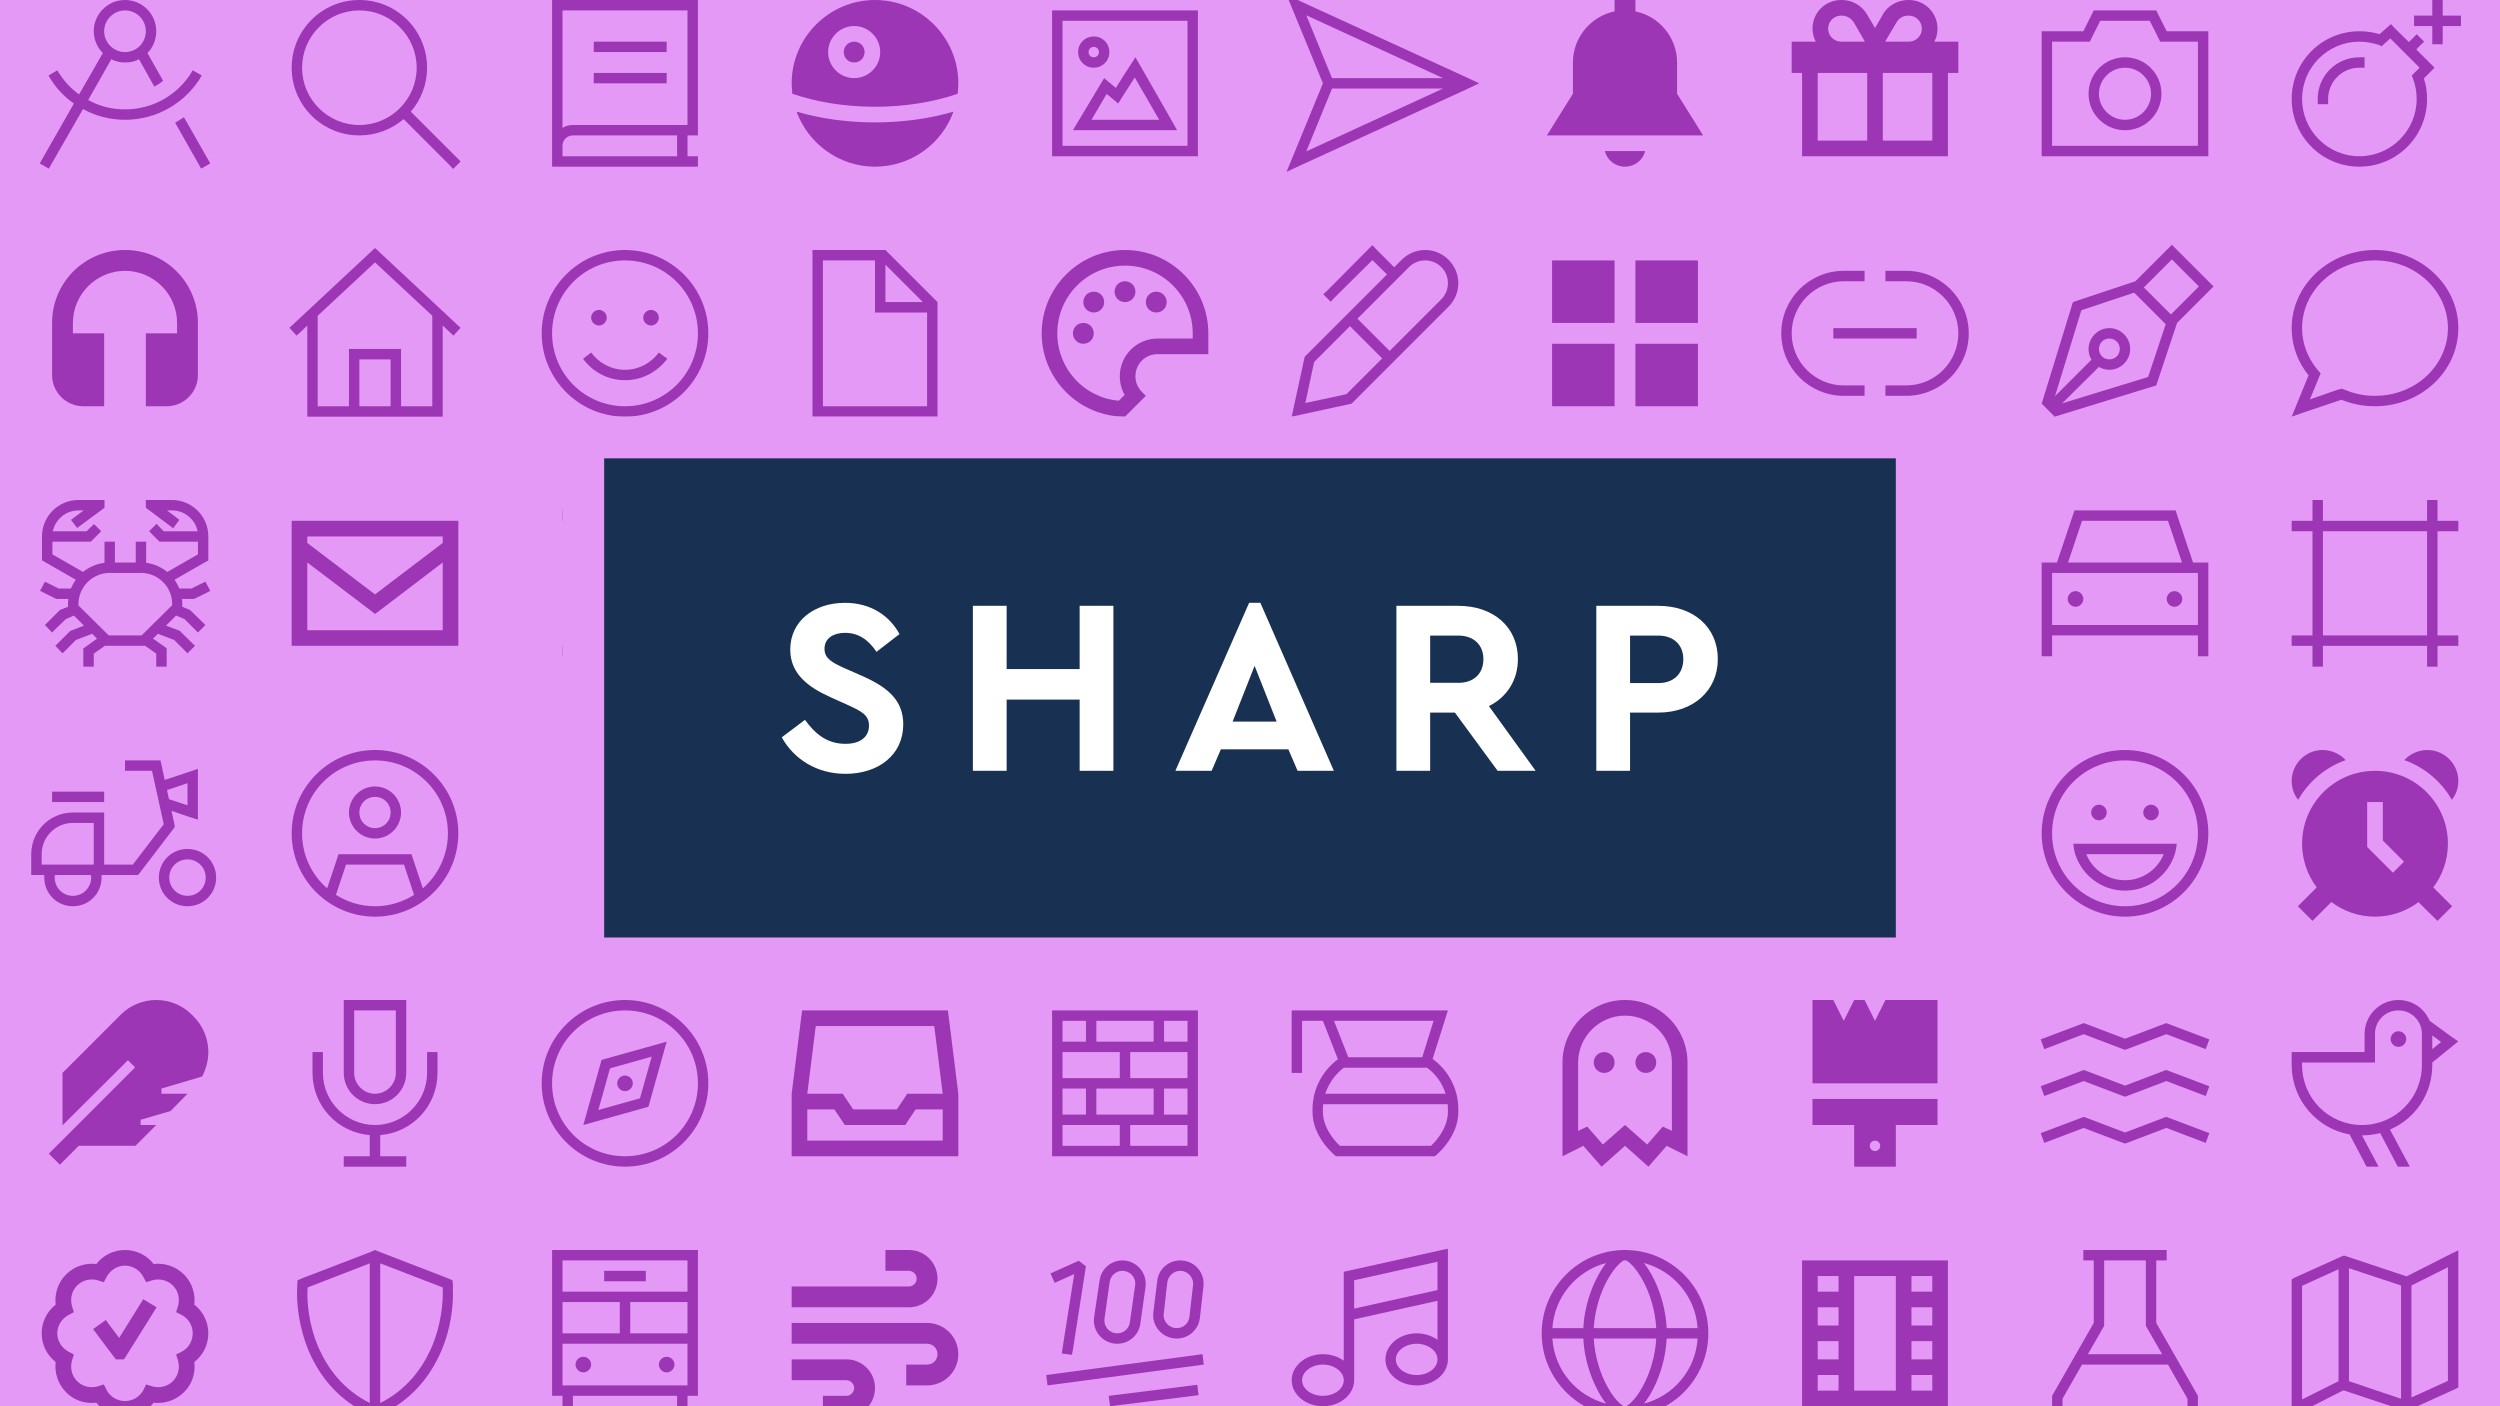 <svg width="240" height="135" viewBox="0 0 240 135" fill="none" xmlns="http://www.w3.org/2000/svg">
<rect x="0" y="0" width="240" height="135" fill="#808080" stroke="none"/>
<g clip-path="url(#clip0_169_11743)">
<rect width="240" height="135" fill="#E599F7"/>
<g clip-path="url(#clip1_169_11743)">
<rect width="720" height="135" transform="translate(-240)" fill="#E599F7"/>
<path d="M14 3C14 1.906 13.125 1 12 1C10.906 1 10 1.906 10 3C10 4.094 10.906 5 12 5C13.125 5 14 4.094 14 3ZM13.344 5.688C12.938 5.906 12.5 6 12 6C11.531 6 11.094 5.906 10.688 5.688L8.469 9.594C9.5 10.188 10.719 10.5 12 10.5C14.781 10.5 17.219 9 18.5 6.75L19.375 7.25C17.906 9.781 15.156 11.5 12 11.5C10.531 11.5 9.156 11.125 7.969 10.469L4.938 15.75L4.688 16.188L3.812 15.688L4.062 15.25L7.094 9.938C6.094 9.25 5.25 8.312 4.656 7.25L5.5 6.75C6.031 7.656 6.75 8.469 7.594 9.062L9.875 5.094C9.344 4.562 9 3.812 9 3C9 1.344 10.344 0 12 0C13.656 0 15 1.344 15 3C15 3.812 14.688 4.562 14.156 5.094L15.656 7.75C15.406 7.969 15.125 8.156 14.812 8.312L13.344 5.688ZM19.938 15.25L20.188 15.688L19.312 16.188L19.062 15.75L16.812 11.781C17.094 11.625 17.375 11.438 17.656 11.25L19.938 15.25Z" fill="#9C36B5"/>
<path d="M40 6.5C40 3.469 37.531 1 34.5 1C31.469 1 29 3.469 29 6.5C29 9.531 31.469 12 34.5 12C37.531 12 40 9.531 40 6.5ZM38.75 11.438C37.594 12.406 36.125 13 34.5 13C30.906 13 28 10.094 28 6.5C28 2.906 30.906 0 34.5 0C38.094 0 41 2.906 41 6.5C41 8.125 40.406 9.594 39.438 10.719L43.875 15.156L44.219 15.5L43.5 16.219L43.156 15.844L38.75 11.438Z" fill="#9C36B5"/>
<path d="M53 0H67V13H66V15H67V16H53V14V0.5V0ZM55 13C54.438 13 54 13.438 54 14V15H65V13H55ZM54 12.281C54.281 12.094 54.625 12 55 12H66V1H54V12.281ZM57.5 4H64V5H57V4H57.5ZM57.5 7H64V8H57V7H57.5Z" fill="#9C36B5"/>
<path d="M92 8C92 8.344 91.969 8.656 91.938 9C89.688 9.781 86.938 10.25 84 10.25C81.062 10.25 78.312 9.781 76.062 9C76.031 8.656 76 8.344 76 8C76 3.594 79.594 0 84 0C88.406 0 92 3.594 92 8ZM84 11.75C86.719 11.75 89.281 11.375 91.531 10.719C90.438 13.781 87.469 16 84 16C80.531 16 77.594 13.781 76.469 10.719C78.719 11.375 81.281 11.75 84 11.75ZM81 5C81 4.438 81.438 4 82 4C82.562 4 83 4.438 83 5C83 5.562 82.562 6 82 6C81.438 6 81 5.562 81 5ZM84.5 5C84.5 3.625 83.375 2.5 82 2.5C80.625 2.5 79.5 3.625 79.5 5C79.5 6.375 80.625 7.5 82 7.5C83.375 7.5 84.5 6.375 84.5 5Z" fill="#9C36B5"/>
<path d="M114 2H102V14H114V2ZM102 1H115V15H101V1H102ZM105.469 8.375L106 7.5C106.094 7.594 106.625 8.031 107.125 8.438C107.281 8.156 108.094 6.906 109 5.5L109.562 6.469L112.438 11.5L113 12.5H103L105.469 8.375ZM106.25 9.031V9L104.781 11.5H111.281L108.938 7.438C108.219 8.562 107.688 9.375 107.344 9.938C106.656 9.344 106.281 9.062 106.25 9.031ZM105.5 5C105.5 4.719 105.281 4.5 105 4.5C104.719 4.5 104.5 4.719 104.5 5C104.5 5.281 104.719 5.5 105 5.5C105.281 5.5 105.5 5.281 105.5 5ZM105 3.5C105.844 3.5 106.5 4.156 106.5 5C106.5 5.844 105.844 6.5 105 6.5C104.156 6.5 103.5 5.844 103.5 5C103.5 4.156 104.156 3.5 105 3.5Z" fill="#9C36B5"/>
<path d="M127.875 8.5L125.406 14.531L138.531 8.5H127.875ZM138.531 7.5L125.406 1.469L127.875 7.5H138.531ZM123.5 -0.5L124.844 0.125L140.812 7.438L142 8L140.812 8.562L124.844 15.875L123.5 16.5L124.062 15.156L127 8L124.062 0.844L123.5 -0.5Z" fill="#9C36B5"/>
<path d="M157 0V1.094C159.281 1.562 161 3.594 161 6V9L163.5 13H148.5L151 9V6C151 3.594 152.719 1.562 155 1.094V0H157ZM154.062 14.5H157.938C157.719 15.375 156.938 16 156 16C155.062 16 154.281 15.375 154.062 14.5Z" fill="#9C36B5"/>
<path d="M182.062 2.156L180.969 4H183.25C183.938 4 184.5 3.438 184.5 2.75C184.5 2.062 183.938 1.5 183.25 1.5H183.188C182.719 1.5 182.281 1.75 182.062 2.156ZM177.969 2.156C177.719 1.75 177.281 1.5 176.812 1.5H176.75C176.062 1.5 175.5 2.062 175.5 2.75C175.5 3.438 176.062 4 176.75 4H179.031L177.969 2.156ZM180.75 1.406V1.375C181.25 0.531 182.188 0 183.188 0H183.25C184.781 0 186 1.219 186 2.75C186 3.188 185.906 3.625 185.688 4H188V7H187V15H173V7H172V4H174.312C174.125 3.625 174 3.188 174 2.75C174 1.219 175.219 0 176.75 0H176.812C177.812 0 178.75 0.531 179.25 1.406L180 2.688L180.75 1.406ZM174.5 7V13.5H179.25V7H174.5ZM180.75 7V13.5H185.5V7H180.75Z" fill="#9C36B5"/>
<path d="M201 1H207L208 3H212V15H196V3H200L201 1ZM208 4H207.375C207.281 3.781 206.938 3.125 206.375 2H201.625C201.062 3.125 200.719 3.781 200.625 4H197V14H211V4H208ZM204 5.5C205.938 5.5 207.5 7.062 207.5 9C207.5 10.938 205.938 12.5 204 12.5C202.062 12.5 200.5 10.938 200.5 9C200.5 7.062 202.062 5.5 204 5.5ZM206.5 9C206.5 7.625 205.375 6.5 204 6.5C202.625 6.5 201.5 7.625 201.5 9C201.5 10.375 202.625 11.5 204 11.5C205.375 11.5 206.5 10.375 206.5 9Z" fill="#9C36B5"/>
<path d="M234.5 -0.25V1.5H236.25V2.5H234.5V4.25H233.5V2.5H231.75V1.5H233.5V-0.25H234.5ZM229.844 2.656L231.25 4.031C231.531 3.781 231.781 3.531 232 3.281L232.719 4C232.469 4.219 232.219 4.469 231.969 4.75C233.062 5.844 233.656 6.438 233.719 6.5C233.531 6.688 233.188 7.031 232.688 7.531C232.906 8.156 233 8.812 233 9.5C233 13.094 230.094 16 226.5 16C222.906 16 220 13.094 220 9.5C220 5.906 222.906 3 226.5 3C227.156 3 227.812 3.094 228.438 3.281C229 2.781 229.344 2.469 229.531 2.312L229.844 2.656ZM228.875 4.219L228.656 4.438L228.375 4.312C227.781 4.125 227.156 4 226.5 4C223.469 4 221 6.469 221 9.5C221 12.531 223.469 15 226.5 15C229.531 15 232 12.531 232 9.5C232 8.812 231.875 8.156 231.656 7.562L231.531 7.25L232.281 6.5L229.469 3.688L228.875 4.219ZM223.5 9.5V10H222.5V9.5C222.5 7.281 224.281 5.5 226.5 5.5H227V6.5H226.5C224.844 6.5 223.5 7.844 223.5 9.5Z" fill="#9C36B5"/>
<path d="M7 31V32H10V39H8C6.344 39 5 37.656 5 36V31C5 27.125 8.125 24 12 24C15.875 24 19 27.125 19 31V36C19 37.656 17.656 39 16 39H14V32H17V31C17 28.25 14.75 26 12 26C9.25 26 7 28.25 7 31Z" fill="#9C36B5"/>
<path d="M36 23.812L36.344 24.125L43.844 31.125L44.219 31.469L43.531 32.219C43.344 32.031 43 31.719 42.5 31.25V40H29.5V31.25C29.031 31.719 28.688 32.031 28.469 32.219L27.781 31.469L28.156 31.125L35.656 24.125L36 23.812ZM36 25.188L30.5 30.312V39H33.5V33.5H38.5V39H41.5V30.312L36 25.188ZM34.5 39H37.5V34.5H34.5V39Z" fill="#9C36B5"/>
<path d="M67 32C67 28.125 63.875 25 60 25C56.125 25 53 28.125 53 32C53 35.875 56.125 39 60 39C63.875 39 67 35.875 67 32ZM52 32C52 27.594 55.594 24 60 24C64.406 24 68 27.594 68 32C68 36.406 64.406 40 60 40C55.594 40 52 36.406 52 32ZM60 35.5C61.344 35.5 62.5 34.844 63.25 33.844L64.062 34.438C63.125 35.688 61.656 36.5 60 36.5C58.344 36.5 56.875 35.688 55.969 34.438L56.75 33.844C57.5 34.844 58.656 35.5 60 35.5ZM56.75 30.5C56.75 30.094 57.094 29.75 57.5 29.75C57.906 29.75 58.25 30.094 58.25 30.5C58.25 30.906 57.906 31.25 57.5 31.25C57.094 31.25 56.75 30.906 56.75 30.5ZM62.5 29.75C62.906 29.75 63.25 30.094 63.25 30.5C63.25 30.906 62.906 31.25 62.5 31.25C62.094 31.25 61.75 30.906 61.75 30.5C61.75 30.094 62.094 29.75 62.5 29.75Z" fill="#9C36B5"/>
<path d="M84 25H79V39H89V30H84V25ZM88.594 29L85 25.406V29H88.594ZM79 24H85L90 29V40H78V24H79Z" fill="#9C36B5"/>
<path d="M114.5 32C114.5 28.406 111.594 25.5 108 25.5C104.406 25.5 101.5 28.406 101.5 32C101.5 35.406 104.094 38.188 107.406 38.469L107.969 37.906C107.656 37.375 107.5 36.75 107.5 36.125C107.5 34.125 109.125 32.5 111.125 32.5H114.5V32ZM110 38C109.281 38.719 108.594 39.406 108 40C103.594 40 100 36.406 100 32C100 27.594 103.594 24 108 24C112.406 24 116 27.594 116 32V34H111.125C109.938 34 109 34.938 109 36.125C109 36.688 109.219 37.219 109.625 37.625L110 38ZM108 29C107.438 29 107 28.562 107 28C107 27.438 107.438 27 108 27C108.562 27 109 27.438 109 28C109 28.562 108.562 29 108 29ZM106 29C106 29.562 105.562 30 105 30C104.438 30 104 29.562 104 29C104 28.438 104.438 28 105 28C105.562 28 106 28.438 106 29ZM105 32C105 32.562 104.562 33 104 33C103.438 33 103 32.562 103 32C103 31.438 103.438 31 104 31C104.562 31 105 31.438 105 32ZM112 29C112 29.562 111.562 30 111 30C110.438 30 110 29.562 110 29C110 28.438 110.438 28 111 28C111.562 28 112 28.438 112 29Z" fill="#9C36B5"/>
<path d="M132.094 23.906L133.844 25.656L134.562 24.938C135.156 24.344 135.969 24 136.812 24C138.562 24 140 25.438 140 27.188C140 28.031 139.656 28.844 139.062 29.438L129.75 38.75C126.031 39.562 124.125 39.969 124 40C124.031 39.875 124.438 37.969 125.25 34.25L133.156 26.344L131.75 24.969L128.094 28.594L127.75 28.969L127.031 28.25L127.406 27.906L131.75 23.531L132.094 23.906ZM125.312 38.688L129.25 37.844L132.688 34.406L129.594 31.312L126.156 34.75L125.312 38.688ZM138.375 28.719C138.781 28.312 139 27.75 139 27.188C139 25.969 138.031 25 136.812 25C136.25 25 135.688 25.219 135.281 25.625L130.312 30.594L133.406 33.688L138.375 28.719Z" fill="#9C36B5"/>
<path d="M155 25V31H149V25H155ZM155 33V39H149V33H155ZM157 25H163V31H157V25ZM163 33V39H157V33H163Z" fill="#9C36B5"/>
<path d="M171 32C171 28.688 173.688 26 177 26H179V27H177C174.25 27 172 29.25 172 32C172 34.75 174.25 37 177 37H179V38H177C173.688 38 171 35.312 171 32ZM176 31.5H184V32.5H176V31.5ZM183 26C186.312 26 189 28.688 189 32C189 35.312 186.312 38 183 38H181V37H183C185.75 37 188 34.75 188 32C188 29.25 185.75 27 183 27H181V26H183Z" fill="#9C36B5"/>
<path d="M208.406 30.188L211.094 27.5L208.5 24.906L205.812 27.594L208.406 30.188ZM207.906 31.125L204.875 28.094L199.812 29.781L197.281 38.031L200.781 34.531C200.594 34.219 200.5 33.875 200.5 33.5C200.5 32.406 201.406 31.5 202.5 31.5C203.594 31.5 204.5 32.406 204.5 33.5C204.5 34.594 203.594 35.5 202.5 35.5C202.125 35.5 201.781 35.406 201.5 35.219L197.969 38.719L206.219 36.188L207.906 31.125ZM207 37L197.25 40L196 38.75L199 29L205 27C207.219 24.781 208.375 23.625 208.5 23.5C208.656 23.656 209.75 24.75 211.781 26.781L212.5 27.5C212.375 27.625 211.219 28.781 209 31L207 37ZM201.5 33.5C201.5 34.062 201.938 34.5 202.5 34.5C203.062 34.5 203.5 34.062 203.5 33.5C203.5 32.938 203.062 32.5 202.5 32.5C201.938 32.5 201.5 32.938 201.5 33.5Z" fill="#9C36B5"/>
<path d="M222.781 35.844C222.719 36 222.375 36.812 221.75 38.344L224.438 37.406L224.812 37.312L225.156 37.438C226.031 37.812 226.969 38 228 38C231.938 38 235 35.031 235 31.5C235 27.969 231.938 25 228 25C224.062 25 221 27.969 221 31.5C221 32.969 221.531 34.312 222.406 35.406L222.781 35.844ZM221.25 39.562L220 40C220.219 39.438 220.781 38.094 221.625 36.031C220.594 34.781 220 33.188 220 31.5C220 27.375 223.594 24 228 24C232.406 24 236 27.375 236 31.5C236 35.656 232.406 39 228 39C226.844 39 225.75 38.781 224.781 38.375L221.25 39.562Z" fill="#9C36B5"/>
<path d="M10.031 48V48.75L9.812 48.906L7.406 50.688L6.812 49.906L8.031 49H7.531C6.312 49 5.312 49.875 5.062 51H8.312C8.531 50.781 8.781 50.531 9.031 50.312L9.719 51L8.719 52H5.031V53.219L7.969 54.906C8.562 54.438 9.25 54.125 10.031 54.031V52H11.031V54H13.031V52H14.031V54.031C14.781 54.125 15.469 54.438 16.062 54.906L19 53.219V52H15.312L15.156 51.844C14.812 51.5 14.531 51.219 14.312 51L15.031 50.281C15.25 50.531 15.5 50.781 15.719 51H18.969C18.75 49.875 17.719 49 16.531 49H16.031C16.625 49.438 17.031 49.75 17.219 49.906L16.625 50.719L16.219 50.406L14.219 48.906L14 48.75V48H16.5C18.438 48 20 49.562 20 51.5V53.812L19.75 53.938L16.75 55.656C16.938 55.906 17.094 56.219 17.219 56.5H18.375C19.062 56.156 19.5 55.938 19.719 55.844L20.188 56.719L19.719 56.969L18.625 57.5H17.469C17.5 57.656 17.5 57.844 17.5 58V58.25L18.188 58.531L18.281 58.594L18.344 58.656L19.719 60L19 60.719L17.719 59.438L16.906 59.094L15.938 60.062L17.188 60.531L17.281 60.562L17.344 60.656L18.719 62L18 62.719L16.719 61.438L15.156 60.844L14.688 61.312L15.812 62.094L16 62.25V64H15V62.75L13.938 62H10.062L9 62.75V64H8V62.25L8.219 62.094L9.312 61.312L8.844 60.844L7.281 61.438C6.594 62.156 6.156 62.562 6 62.719L5.312 62C5.438 61.875 5.875 61.438 6.656 60.656L6.75 60.562L6.844 60.531L8.062 60.062L7.094 59.094L6.312 59.438C5.594 60.125 5.156 60.562 5 60.719L4.312 60C4.438 59.875 4.875 59.438 5.656 58.656L5.719 58.594L5.812 58.531L6.531 58.25V58C6.531 57.844 6.531 57.656 6.562 57.5H5.406L5.281 57.438C4.531 57.062 4.062 56.844 3.844 56.719L4.312 55.844C4.531 55.938 4.969 56.156 5.625 56.5H6.812C6.938 56.188 7.094 55.906 7.281 55.656L4.281 53.938L4.031 53.781V51.5C4.031 49.562 5.594 48 7.531 48H10.031ZM7.531 58.094H7.5L10.438 61H13.594L16.531 58.094V58C16.531 56.344 15.188 55 13.531 55H10.531C8.875 55 7.531 56.344 7.531 58V58.094Z" fill="#9C36B5"/>
<path d="M28.75 50H44V62H28V50H28.75ZM42.5 52V51.5H29.5V52.125L36 57.062L42.5 52.125V52ZM42.5 54L36.469 58.594L36 58.938L35.562 58.594L29.5 54V60.5H42.5V54Z" fill="#9C36B5"/>
<path d="M54.5 49H61.5C63.438 49 65 50.562 65 52.5C65 53.656 64.438 54.688 63.562 55.312C65 55.938 66 57.344 66 59C66 61.219 64.219 63 62 63H54V62H56V50H54V49H54.5ZM57.5 62H62C63.656 62 65 60.656 65 59C65 57.344 63.656 56 62 56H57V62H57.5ZM57 50V55H61.5C62.875 55 64 53.875 64 52.5C64 51.125 62.875 50 61.5 50H57Z" fill="#9C36B5"/>
<path d="M91.25 54.25C92.219 54.25 93 55.031 93 56C93 56.969 92.219 57.75 91.25 57.75H87.281L82 63.5H79.5L81.406 57.75H78.312L76.5 60H75L76 56L75 52H76.5L78.312 54.25H81.406L79.5 48.5H82L87.281 54.25H91.25Z" fill="#9C36B5"/>
<path d="M108 59.844L108.5 60.125L113 62.75V49H103V62.75L107.5 60.125L108 59.844ZM103 63.906L102 64.5V48H114V64.5L113 63.906L108 61L103 63.906Z" fill="#9C36B5"/>
<path d="M130.844 47.062C131.281 47.469 131.688 47.906 132.062 48.375C132.5 48.906 133 49.562 133.5 50.375C133.656 50.156 133.812 49.969 133.938 49.812C134.156 49.531 134.406 49.281 134.656 49.062L135 48.688L135.344 49.062C135.594 49.312 135.875 49.562 136.094 49.844C136.406 50.219 136.844 50.781 137.25 51.469C138.125 52.844 139 54.812 139 57C139 60.875 135.875 64 132 64C128.125 64 125 60.875 125 57C125 54.156 126.281 51.688 127.531 49.969C128.125 49.094 128.75 48.406 129.219 47.938C129.531 47.625 129.844 47.312 130.188 47.031L130.531 46.75L130.844 47.062ZM129.938 48.625C129.5 49.094 128.906 49.75 128.344 50.562C127.156 52.188 126 54.438 126 57C126 60.312 128.688 63 132 63C135.312 63 138 60.312 138 57C138 55.062 137.219 53.312 136.406 52C136 51.375 135.625 50.844 135.312 50.5C135.219 50.375 135.125 50.25 135 50.125C134.906 50.25 134.812 50.344 134.719 50.469C134.594 50.594 134.438 50.781 134.281 50.969C134 51.375 133.688 51.781 133.406 52.156C133.156 51.75 132.906 51.312 132.625 50.906C132.188 50.125 131.688 49.5 131.312 49C131.031 48.688 130.781 48.406 130.5 48.094C130.312 48.281 130.125 48.438 129.938 48.625ZM130.562 53.312L130.875 53.688C130.969 53.812 131.625 54.656 132.281 55.5L133.219 56.688L134.812 54.812L135.188 55.312C135.344 55.531 135.438 55.75 135.531 55.906C136.406 57.562 136.031 59.688 134.5 60.75C133.75 61.25 132.938 61.5 132.062 61.5C130.969 61.5 129.938 61.156 129.188 60.469C128.438 59.781 128 58.781 128 57.594C128 56.406 128.562 55.406 129.094 54.719C129.344 54.375 129.625 54.094 129.812 53.906C130.031 53.719 130.25 53.531 130.469 53.375C130.5 53.344 130.531 53.312 130.562 53.312ZM129.875 55.344C129.438 55.938 129 56.719 129 57.594C129 58.531 129.344 59.25 129.875 59.719C130.406 60.219 131.188 60.5 132.062 60.5C132.75 60.5 133.344 60.312 133.938 59.938C134.969 59.188 135.312 57.719 134.688 56.469L133.188 58.25C133.062 58.062 132.906 57.906 132.781 57.75C132 56.75 131.219 55.719 130.406 54.719C130.25 54.875 130.062 55.094 129.875 55.344Z" fill="#9C36B5"/>
<path d="M156 49C152.125 49 149 52.125 149 56C149 59.875 152.125 63 156 63C159.875 63 163 59.875 163 56C163 52.125 159.875 49 156 49ZM156 64C151.594 64 148 60.406 148 56C148 51.594 151.594 48 156 48C160.406 48 164 51.594 164 56C164 60.406 160.406 64 156 64ZM156 58C155.438 58 155 58.438 155 59C155 59.562 155.438 60 156 60C156.562 60 157 59.562 157 59C157 58.438 156.562 58 156 58ZM156 61C154.906 61 154 60.094 154 59C154 58.062 154.625 57.281 155.5 57.062V51V50.5H156.5V57.062C157.375 57.281 158 58.062 158 59C158 60.094 157.094 61 156 61ZM152.5 53.25C152.094 53.25 151.75 52.906 151.75 52.5C151.75 52.094 152.094 51.75 152.5 51.75C152.906 51.75 153.25 52.094 153.25 52.5C153.25 52.906 152.906 53.25 152.5 53.25ZM151.75 56C151.75 56.406 151.406 56.75 151 56.75C150.594 56.75 150.25 56.406 150.25 56C150.25 55.594 150.594 55.25 151 55.25C151.406 55.25 151.75 55.594 151.75 56ZM161 56.75C160.594 56.75 160.25 56.406 160.25 56C160.25 55.594 160.594 55.25 161 55.25C161.406 55.25 161.75 55.594 161.75 56C161.75 56.406 161.406 56.75 161 56.75ZM160.25 52.5C160.25 52.906 159.906 53.25 159.5 53.25C159.094 53.25 158.75 52.906 158.75 52.5C158.75 52.094 159.094 51.75 159.5 51.75C159.906 51.75 160.25 52.094 160.25 52.5Z" fill="#9C36B5"/>
<path d="M199.5 49H208.875L208.969 49.344L210.531 54H212V63H211V61H197V63H196V54H197.469L199.031 49.344L199.156 49H199.5ZM209.469 54L208.125 50H199.875L198.531 54H209.469ZM197 55V60H211V55H197ZM199.25 58.25C198.844 58.25 198.5 57.906 198.5 57.5C198.5 57.094 198.844 56.75 199.25 56.75C199.656 56.75 200 57.094 200 57.5C200 57.906 199.656 58.25 199.25 58.25ZM209.5 57.5C209.5 57.906 209.156 58.25 208.75 58.25C208.344 58.25 208 57.906 208 57.5C208 57.094 208.344 56.75 208.75 56.75C209.156 56.75 209.5 57.094 209.5 57.5Z" fill="#9C36B5"/>
<path d="M236 51H234V61H236V62H234V64H233V62H223V64H222V62H220V61H222V51H220V50H222V48H223V50H233V48H234V50H236V51ZM233 51H223V61H233V51Z" fill="#9C36B5"/>
<path d="M12 73H15.406C15.438 73.094 15.562 73.719 15.812 74.875C17.812 74.219 18.875 73.844 19 73.812V78.688C18.781 78.625 17.906 78.344 16.469 77.844L16.75 79.156L16.781 79.375L16.656 79.562L13.406 83.812L13.25 84H9.75C9.75 84.094 9.75 84.156 9.75 84.25C9.75 85.781 8.531 87 7 87C5.469 87 4.25 85.781 4.25 84.25C4.25 84.156 4.25 84.094 4.25 84H3V82C3 79.781 4.781 78 7 78H10V83H12.75L15.719 79.125L14.594 74H12V73ZM16.219 76.719L18 77.312V75.188L16.031 75.844L16.219 76.719ZM9 80V79H7C5.344 79 4 80.344 4 82V83H9V80ZM10 76V77H5V76H10ZM5.25 84.25C5.25 85.219 6.031 86 7 86C7.969 86 8.75 85.219 8.75 84.25C8.75 84.156 8.75 84.094 8.719 84H5.281C5.25 84.094 5.25 84.156 5.25 84.25ZM19.75 84.25C19.75 83.281 18.969 82.5 18 82.5C17.031 82.5 16.25 83.281 16.25 84.25C16.25 85.219 17.031 86 18 86C18.969 86 19.75 85.219 19.75 84.25ZM15.25 84.25C15.25 82.719 16.469 81.5 18 81.5C19.531 81.5 20.75 82.719 20.75 84.25C20.75 85.781 19.531 87 18 87C16.469 87 15.25 85.781 15.25 84.25Z" fill="#9C36B5"/>
<path d="M43 80C43 76.125 39.875 73 36 73C32.125 73 29 76.125 29 80C29 82.125 29.938 84 31.406 85.281L32.5 82H39.5L40.594 85.281C42.062 84 43 82.094 43 80ZM38.781 83H33.219L32.25 85.906C33.344 86.594 34.625 87 36 87C37.375 87 38.656 86.594 39.75 85.906L38.781 83ZM28 80C28 75.594 31.594 72 36 72C40.406 72 44 75.594 44 80C44 84.406 40.406 88 36 88C31.594 88 28 84.406 28 80ZM34.5 78C34.5 78.844 35.156 79.5 36 79.5C36.844 79.5 37.5 78.844 37.5 78C37.5 77.156 36.844 76.5 36 76.5C35.156 76.5 34.5 77.156 34.5 78ZM36 80.5C34.625 80.5 33.5 79.375 33.5 78C33.5 76.625 34.625 75.5 36 75.5C37.375 75.5 38.5 76.625 38.5 78C38.5 79.375 37.375 80.5 36 80.5Z" fill="#9C36B5"/>
<path d="M85 74.5H92V86H76V73H83L85 74.5ZM91 75.5H84.656L84.406 75.312L82.656 74H77V85H91V75.5Z" fill="#9C36B5"/>
<path d="M106.5 74C104.562 74 103 75.562 103 77.5V79L102.625 79.125C101.125 79.5 100 80.875 100 82.5V86H116V83C116 81.812 115.312 80.781 114.281 80.281L114 80.156V78.25C114 76.719 112.781 75.5 111.25 75.5C110.812 75.5 110.438 75.594 110.062 75.781L109.688 75.969L109.438 75.594C108.812 74.625 107.719 74 106.5 74ZM102 77.5C102 75.031 104.031 73 106.5 73C107.938 73 109.219 73.656 110.031 74.719C110.406 74.562 110.812 74.5 111.25 74.5C113.312 74.5 115 76.188 115 78.25V79.531C116.188 80.219 117 81.531 117 83V87H99V82.5C99 80.531 100.25 78.875 102 78.25V77.5Z" fill="#9C36B5"/>
<path d="M129.5 72.75V74H131.25V72H132.75V74H134.5V72H136V74H138V76H140V77.5H138V79.25H140V80.75H138V82.5H140V84H138V86H136V88H134.5V86H132.75V88H131.25V86H129.5V88H128V86H126V84H124V82.5H126V80.75H124V79.25H126V77.5H124V76H126V74H128V72H129.5V72.75ZM134.5 77.5V82.5H129.5V77.5H134.5ZM129.5 76H128V84H136V76H129.5Z" fill="#9C36B5"/>
<path d="M156 87.5C156 87.5 148 81.969 148 77.25C148 74.938 149.844 73 152.156 73C153.906 73 155.062 74.062 156 75.375C156.969 74.062 158.094 73 159.844 73C162.188 73 164 74.938 164 77.25C164 81.969 156 87.5 156 87.5ZM156 77.094L154.719 75.312C154.125 74.5 153.188 74 152.156 74C150.406 74 149 75.406 149 77.156C149 78.312 149.5 79.375 150.094 80.312C150.781 81.406 151.75 82.469 152.719 83.438C153.656 84.375 154.656 85.188 155.375 85.781C155.625 85.969 155.812 86.125 156 86.25C156.188 86.125 156.406 85.969 156.625 85.781C157.375 85.219 158.344 84.375 159.312 83.438C160.281 82.469 161.219 81.406 161.906 80.312C162.5 79.375 163 78.312 163 77.156C163 75.406 161.594 74 159.844 74C158.812 74 157.875 74.5 157.281 75.312L156 77.094Z" fill="#9C36B5"/>
<path d="M211 80C211 76.125 207.875 73 204 73C200.125 73 197 76.125 197 80C197 83.875 200.125 87 204 87C207.875 87 211 83.875 211 80ZM196 80C196 75.594 199.594 72 204 72C208.406 72 212 75.594 212 80C212 84.406 208.406 88 204 88C199.594 88 196 84.406 196 80ZM204 84.5C205.688 84.5 207.125 83.469 207.719 82H200.281C200.875 83.469 202.312 84.5 204 84.5ZM199.031 81H208.969C208.938 81.344 208.875 81.688 208.781 82C208.125 84.031 206.25 85.5 204 85.5C201.75 85.5 199.875 84.031 199.219 82C199.125 81.688 199.062 81.344 199.031 81ZM200.75 78C200.75 77.594 201.094 77.25 201.5 77.25C201.906 77.25 202.25 77.594 202.25 78C202.25 78.406 201.906 78.75 201.5 78.75C201.094 78.75 200.75 78.406 200.75 78ZM206.5 77.25C206.906 77.25 207.25 77.594 207.25 78C207.25 78.406 206.906 78.75 206.5 78.75C206.094 78.75 205.75 78.406 205.75 78C205.75 77.594 206.094 77.25 206.5 77.25Z" fill="#9C36B5"/>
<path d="M235.375 76.781C234.375 75.031 232.75 73.656 230.812 72.969C231.375 72.375 232.156 72 233.031 72C234.656 72 236 73.344 236 74.969C236 75.656 235.781 76.281 235.375 76.781ZM220.625 76.781C220.219 76.281 220 75.656 220 74.969C220 73.344 221.344 72 222.969 72C223.844 72 224.625 72.375 225.188 72.969C223.25 73.656 221.625 75.031 220.625 76.781ZM232.188 86.594C231.031 87.469 229.562 88 228 88C226.438 88 224.969 87.469 223.812 86.594C223 87.406 222.406 88 222 88.406L220.594 87C221 86.594 221.594 86 222.406 85.188C221.531 84.031 221 82.562 221 81C221 77.125 224.125 74 228 74C231.875 74 235 77.125 235 81C235 82.562 234.469 84.031 233.594 85.188L235.406 87L234 88.406L232.188 86.625V86.594ZM227.25 77V81.312L227.469 81.531L229.719 83.781L230.781 82.719L228.75 80.688V77H227.25Z" fill="#9C36B5"/>
<path d="M7.562 110C6.594 110.969 5.969 111.594 5.75 111.812L4.688 110.75L5.219 110.219L12.969 102.469L12.281 101.781L11.938 102.125L6 108.031V103L11.594 97.406C12.5 96.5 13.719 96 15 96C16.281 96 17.5 96.5 18.406 97.406L18.594 97.594C19.5 98.5 20 99.719 20 101C20 101.812 19.781 102.625 19.406 103.344L15.5 104.5V105H18L16.375 106.656L13.5 107.5V108H15L13 110H7.562Z" fill="#9C36B5"/>
<path d="M34 97V103C34 104.094 34.906 105 36 105C37.094 105 38 104.094 38 103V97H34ZM33 96H39V103C39 104.656 37.656 106 36 106C34.344 106 33 104.656 33 103V96ZM31 101.5V103C31 105.75 33.25 108 36 108C38.75 108 41 105.75 41 103V101H42V103C42 106.156 39.594 108.719 36.5 108.969V111H39V112H33V111H35.5V108.969C32.406 108.719 30 106.156 30 103V101H31V101.5Z" fill="#9C36B5"/>
<path d="M60 97C56.125 97 53 100.125 53 104C53 107.875 56.125 111 60 111C63.875 111 67 107.875 67 104C67 100.125 63.875 97 60 97ZM60 112C55.594 112 52 108.406 52 104C52 99.594 55.594 96 60 96C64.406 96 68 99.594 68 104C68 108.406 64.406 112 60 112ZM56.312 106.875L57.75 101.75C61.844 100.594 63.906 100.031 64 100C63.969 100.094 63.406 102.156 62.25 106.25C58.156 107.406 56.094 107.969 56 108L56.312 106.875ZM57.438 106.562L61.438 105.438L62.562 101.438L58.562 102.562L57.438 106.562ZM60 104.75C59.594 104.75 59.25 104.406 59.25 104C59.25 103.594 59.594 103.25 60 103.25C60.406 103.25 60.75 103.594 60.75 104C60.75 104.406 60.406 104.75 60 104.75Z" fill="#9C36B5"/>
<path d="M77.5 106.5V109.5H90.5V106.5H87.906C87.281 107.406 86.969 107.906 86.906 108H81.094C81.031 107.906 80.719 107.406 80.094 106.5H77.5ZM90.5 105L89.688 98.5H78.312L77.5 105H80.906C80.969 105.094 81.281 105.594 81.906 106.5H86.094C86.719 105.594 87.031 105.094 87.094 105H90.5ZM76 105L77 97H91L92 105V111H76V105Z" fill="#9C36B5"/>
<path d="M105.25 98V100H110.75V98H105.25ZM104.25 100V98H102V100H104.25ZM102 101V103.5H107.5V101H102ZM102 107H104.25V104.5H102V107ZM102 108V110H107.5V108H102ZM105.25 107H110.75V104.5H105.25V107ZM111.75 107H114V104.5H111.75V107ZM114 108H108.5V110H114V108ZM114 101H108.5V103.5H114V101ZM114 100V98H111.75V100H114ZM101 97H115V111H101V97Z" fill="#9C36B5"/>
<path d="M124 97H139C138.938 97.219 138.438 98.781 137.531 101.656C139.031 102.75 140 104.5 140 106.5V106.75C140 109.25 137.75 111 137.75 111H128.25C128.25 111 126 109.25 126 106.75V106.5C126 104.531 126.969 102.781 128.438 101.688L127 98H125V103H124V97ZM129.438 101.5H136.531L137.625 98H128.062L129.438 101.5ZM127.031 106C127 106.156 127 106.344 127 106.5V106.75C127 107.688 127.438 108.562 127.938 109.219C128.156 109.531 128.406 109.781 128.594 109.969L128.625 110H137.375L137.406 109.969C137.594 109.781 137.844 109.531 138.062 109.219C138.562 108.562 139 107.688 139 106.75V106.5C139 106.344 139 106.156 138.969 106H127.031ZM127.219 105H138.781C138.469 104 137.844 103.125 137 102.5H129C128.188 103.125 127.562 104 127.219 105Z" fill="#9C36B5"/>
<path d="M162 109.312V111L160 110C159.531 110.531 158.938 111.219 158.25 112C157.5 111.344 156.75 110.656 156 110C155.25 110.656 154.5 111.344 153.75 112C153.062 111.219 152.469 110.531 152 110L150 111V102C150 98.688 152.688 96 156 96C159.312 96 162 98.688 162 102V109.312ZM160.5 108.562V102C160.5 99.531 158.5 97.5 156 97.5C153.531 97.5 151.5 99.531 151.5 102V108.562L152.375 108.156C152.875 108.719 153.375 109.312 153.875 109.875C154.656 109.188 155.344 108.562 156 108C156.656 108.562 157.344 109.188 158.125 109.875C158.625 109.312 159.125 108.719 159.625 108.156L160.5 108.562ZM153 102C153 101.438 153.438 101 154 101C154.562 101 155 101.438 155 102C155 102.562 154.562 103 154 103C153.438 103 153 102.562 153 102ZM158 101C158.562 101 159 101.438 159 102C159 102.562 158.562 103 158 103C157.438 103 157 102.562 157 102C157 101.438 157.438 101 158 101Z" fill="#9C36B5"/>
<path d="M180 98L181 96H186V104H174V96H176L177 98L178 96H179L180 98ZM174 105.5H186V108H182V112H178V108H174V105.5ZM180 110.5C180.281 110.5 180.5 110.281 180.5 110C180.5 109.719 180.281 109.5 180 109.5C179.719 109.5 179.5 109.719 179.5 110C179.5 110.281 179.719 110.5 180 110.5Z" fill="#9C36B5"/>
<path d="M200.031 98.219L200.219 98.281L204 99.719L207.781 98.281L207.969 98.219L208.125 98.281L212.094 99.781L211.75 100.719L207.969 99.281L204.188 100.719L204 100.781L203.812 100.719L200.031 99.281L196.25 100.719L195.906 99.781L199.875 98.281L200.031 98.219ZM200.031 102.719L200.219 102.781L204 104.219L207.781 102.781L207.969 102.719L208.125 102.781L212.094 104.281L211.75 105.219L207.969 103.781L204.188 105.219L204 105.281L203.812 105.219L200.031 103.781L196.25 105.219L195.906 104.281L199.875 102.781L200.031 102.719ZM200.219 107.281L204 108.719L207.781 107.281L207.969 107.219L208.125 107.281L212.094 108.781L211.75 109.719L207.969 108.281L204.188 109.719L204 109.781L203.812 109.719L200.031 108.281L196.25 109.719L195.906 108.781L199.875 107.281L200.031 107.219L200.219 107.281Z" fill="#9C36B5"/>
<path d="M227 102H221V102.25C221 105.438 223.562 108 226.75 108C229.938 108 232.5 105.438 232.5 102.25V99.25C232.5 98 231.5 97 230.25 97C229 97 228 98 228 99.25V102H227ZM220 102.25V101H227V99.25C227 97.469 228.469 96 230.25 96C231.594 96 232.75 96.812 233.25 98C235 99.281 235.906 99.938 236 99.969C235.906 100.062 235.062 100.719 233.5 102V102.25C233.5 105.031 231.844 107.406 229.438 108.438L231.344 112H230.188L228.5 108.781C227.938 108.906 227.344 109 226.75 109L228.344 112H227.188L225.562 108.906C222.406 108.344 220 105.562 220 102.25ZM233.5 100.719L234.344 100.031L233.5 99.406V100.719ZM229.5 99.75C229.5 99.344 229.844 99 230.25 99C230.656 99 231 99.344 231 99.75C231 100.156 230.656 100.5 230.25 100.5C229.844 100.5 229.5 100.156 229.5 99.75Z" fill="#9C36B5"/>
<path d="M10.25 122.562L9.969 123.094L9.375 122.906C8.688 122.719 7.938 122.875 7.406 123.406C6.875 123.938 6.719 124.688 6.906 125.375L7.094 125.969L6.562 126.25C5.938 126.594 5.5 127.25 5.5 128C5.5 128.75 5.938 129.406 6.562 129.75L7.094 130.031L6.906 130.625C6.719 131.312 6.875 132.062 7.406 132.594C7.938 133.125 8.688 133.281 9.375 133.094L9.969 132.906L10.25 133.469C10.594 134.094 11.25 134.5 12 134.5C12.75 134.5 13.406 134.094 13.75 133.469L14.031 132.906L14.625 133.094C15.312 133.281 16.062 133.125 16.594 132.594C17.125 132.062 17.281 131.312 17.094 130.625L16.906 130.031L17.469 129.75C18.094 129.406 18.5 128.75 18.5 128C18.5 127.25 18.094 126.594 17.469 126.25L16.906 125.969L17.094 125.375C17.281 124.688 17.125 123.938 16.594 123.406C16.062 122.875 15.312 122.719 14.625 122.906L14.031 123.094L13.75 122.562C13.406 121.938 12.75 121.5 12 121.5C11.25 121.5 10.594 121.938 10.25 122.562ZM12 120C13.125 120 14.125 120.531 14.75 121.344C15.781 121.219 16.875 121.562 17.656 122.344C18.438 123.125 18.781 124.219 18.656 125.25C19.469 125.875 20 126.875 20 128C20 129.125 19.469 130.125 18.656 130.75C18.781 131.781 18.469 132.875 17.656 133.656C16.875 134.438 15.781 134.781 14.75 134.656C14.125 135.469 13.125 136 12 136C10.875 136 9.875 135.469 9.25 134.656C8.219 134.781 7.125 134.469 6.344 133.656C5.562 132.875 5.219 131.781 5.344 130.75C4.531 130.125 4 129.125 4 128C4 126.875 4.531 125.875 5.344 125.25C5.219 124.219 5.562 123.125 6.344 122.344C7.125 121.562 8.219 121.219 9.25 121.344C9.875 120.531 10.875 120 12 120ZM15.031 125.5L14.625 126.156L12.125 130.156L11.906 130.5H11.125L10.906 130.219C9.719 128.625 9.062 127.781 8.938 127.594L10.156 126.719C10.375 127.031 10.812 127.594 11.438 128.438C12.969 125.969 13.75 124.75 13.75 124.719L15.031 125.5Z" fill="#9C36B5"/>
<path d="M35.5 121.281L29.531 123.594C29.438 125.031 29.656 127.25 30.594 129.406C31.5 131.438 33 133.438 35.5 134.688V121.281ZM36.5 134.688C39 133.438 40.5 131.438 41.406 129.406C42.344 127.25 42.562 125.031 42.5 123.594L36.5 121.281V134.688ZM43.5 123.531H43.469C43.562 125.094 43.344 127.469 42.312 129.812C41.281 132.156 39.469 134.5 36.406 135.844L36 136L35.594 135.844C32.531 134.5 30.719 132.156 29.688 129.812C28.688 127.469 28.438 125.094 28.531 123.531L28.562 122.906L29.156 122.656L35.656 120.156L36 120L36.375 120.156L42.844 122.656L43.438 122.906L43.5 123.531Z" fill="#9C36B5"/>
<path d="M54 121V124H66V121H54ZM54 125V128H59.5V125H54ZM60.5 125V128H66V125H60.5ZM54 129V133H66V129H54ZM53 128V120H67V134H66V136H65V134H55V136H54V134H53V128ZM55.25 131C55.25 130.594 55.594 130.25 56 130.25C56.406 130.25 56.75 130.594 56.75 131C56.75 131.406 56.406 131.75 56 131.75C55.594 131.75 55.25 131.406 55.25 131ZM64 130.25C64.406 130.25 64.75 130.594 64.75 131C64.75 131.406 64.406 131.75 64 131.75C63.594 131.75 63.25 131.406 63.25 131C63.25 130.594 63.594 130.25 64 130.25ZM58.5 122H62V123H58V122H58.5Z" fill="#9C36B5"/>
<path d="M85 120H87.25C88.781 120 90 121.219 90 122.75C90 124.281 88.781 125.5 87.25 125.5H76V123.5H87.25C87.656 123.5 88 123.156 88 122.75C88 122.344 87.656 122 87.25 122H85V120ZM87 133V131H89C89.562 131 90 130.562 90 130C90 129.438 89.562 129 89 129H76V127H89C90.656 127 92 128.344 92 130C92 131.656 90.656 133 89 133H87ZM80 136H79V134H81.25C81.656 134 82 133.656 82 133.25C82 132.844 81.656 132.5 81.25 132.5H76V130.5H81.25C82.781 130.5 84 131.719 84 133.25C84 134.781 82.781 136 81.25 136H80Z" fill="#9C36B5"/>
<path d="M105.562 122.906C105.719 121.812 106.656 121 107.75 121C109.125 121 110.156 122.219 109.969 123.562L109.469 127.094C109.312 128.188 108.375 129 107.25 129C105.906 129 104.844 127.812 105.031 126.469L105.562 122.906ZM107.75 122C107.156 122 106.625 122.438 106.531 123.062L106.031 126.594C105.938 127.344 106.5 128 107.25 128C107.875 128 108.375 127.562 108.469 126.938L108.969 123.406C109.094 122.656 108.5 122 107.75 122ZM103.125 122.312C102 122.812 101.375 123.094 101.25 123.156L100.844 122.25C100.844 122.25 101.75 121.844 103.562 121.031L104.25 121.562L103 129.562L102.906 130.062L101.938 129.938L102 129.438L103.125 122.312ZM113.312 121C114.656 121 115.688 122.156 115.531 123.5L115.188 126.531C115.062 127.656 114.094 128.5 112.969 128.5C111.625 128.5 110.562 127.344 110.719 126L111.094 122.969C111.219 121.844 112.156 121 113.312 121ZM112.062 123.094L111.719 126.125C111.625 126.844 112.219 127.5 112.969 127.5C113.594 127.5 114.125 127.031 114.188 126.406L114.531 123.375C114.625 122.656 114.031 122 113.312 122C112.688 122 112.156 122.469 112.062 123.094ZM115.562 131L100.562 133L100.438 132L115.438 130L115.562 131ZM114.562 134L106.562 135L106.438 134L114.438 133L114.938 132.938L115.062 133.938L114.562 134Z" fill="#9C36B5"/>
<path d="M139 120.5V130.5C139 131.875 137.656 133 136 133C134.344 133 133 131.875 133 130.5C133 129.125 134.344 128 136 128C136.781 128 137.469 128.25 138 128.625V124.875L130 126.656V132.5C130 133.875 128.656 135 127 135C125.344 135 124 133.875 124 132.5C124 131.125 125.344 130 127 130C127.781 130 128.469 130.25 129 130.625V122.094L129.406 122L138.406 120L139 119.875V120.5ZM138 130.5C138 129.688 137.094 129 136 129C134.906 129 134 129.688 134 130.5C134 131.344 134.906 132 136 132C137.094 132 138 131.344 138 130.5ZM129 132.5C129 131.688 128.094 131 127 131C125.906 131 125 131.688 125 132.5C125 133.344 125.906 134 127 134C128.094 134 129 133.344 129 132.5ZM138 123.844V121.125L130 122.906V125.625L138 123.844Z" fill="#9C36B5"/>
<path d="M156 135C156.031 135 156.094 135 156.125 135C156.219 134.938 156.375 134.844 156.562 134.656C156.938 134.312 157.312 133.812 157.688 133.125C158.375 131.875 158.906 130.219 159 128.5H153C153.094 130.219 153.625 131.875 154.312 133.125C154.688 133.812 155.062 134.312 155.438 134.656C155.625 134.844 155.781 134.938 155.875 135C155.906 135 155.969 135 156 135ZM153 127.5H153.031H159C158.906 125.781 158.375 124.125 157.688 122.875C157.312 122.219 156.938 121.688 156.562 121.344C156.375 121.156 156.219 121.062 156.125 121C156.031 121 155.969 121 155.875 121C155.781 121.062 155.625 121.156 155.438 121.344C155.062 121.688 154.688 122.219 154.312 122.875C153.625 124.125 153.094 125.781 153 127.5ZM160 128.5C159.875 131.031 158.906 133.375 157.812 134.75C160.656 134 162.781 131.531 162.969 128.5H160ZM162.969 127.5C162.781 124.5 160.656 122 157.812 121.25C158.906 122.625 159.875 124.969 160 127.5H162.969ZM152 127.5C152.125 124.969 153.125 122.625 154.188 121.25C151.344 122 149.219 124.5 149.031 127.5H152ZM149.031 128.5C149.219 131.531 151.344 134 154.188 134.75C153.125 133.375 152.125 131.031 152 128.5H149.031ZM156 136C151.594 136 148 132.406 148 128C148 123.594 151.594 120 156 120C160.406 120 164 123.594 164 128C164 132.406 160.406 136 156 136Z" fill="#9C36B5"/>
<path d="M178 133.5H182V122.5H178V133.5ZM176.5 122.5H174.5V124H176.5V122.5ZM176.5 125.5H174.5V127.25H176.5V125.5ZM176.5 128.75H174.5V130.5H176.5V128.75ZM176.5 132H174.5V133.5H176.5V132ZM183.5 122.5V124H185.5V122.5H183.5ZM185.5 125.5H183.5V127.25H185.5V125.5ZM185.5 128.75H183.5V130.5H185.5V128.75ZM185.5 132H183.5V133.5H185.5V132ZM185.5 121H187V135H173V121H185.5Z" fill="#9C36B5"/>
<path d="M201 127V121H200V120H208V121H207V127L211 134V136H197V134L201 127ZM202 121V127.281L201.875 127.5L200.438 130H207.562L206.125 127.5L206 127.281V121H202ZM199.875 131L198 134.281V135H210V134.281L208.125 131H199.875Z" fill="#9C36B5"/>
<path d="M236 120.844V133.188L235.719 133.344L231.156 135.406L230.969 135.469L230.781 135.406L224.969 133.469L220.719 135.625L220 135.969V122.812L220.281 122.656L224.844 120.594L225.031 120.531L225.219 120.594L231.031 122.531L235.281 120.375L236 120.031V120.844ZM231.5 123.406V134.156L235 132.562V121.656L231.5 123.406ZM230.5 123.406L225.5 121.75V132.594L230.5 134.281V123.406ZM224.5 132.594V121.844L221 123.438V134.344L224.5 132.594Z" fill="#9C36B5"/>
<rect x="56" y="42" width="128" height="50" fill="#183153"/>
<rect x="56" y="42" width="128" height="50" stroke="#E599F7" stroke-width="4"/>
<path d="M81.168 74.288C78.432 74.288 76.224 72.896 75.048 70.784L77.28 69.104C78.144 70.304 79.272 71.408 81.168 71.408C82.56 71.408 83.424 70.76 83.424 69.656C83.424 68.624 82.656 68.264 81.408 67.688L79.704 66.92C77.52 65.936 75.864 64.64 75.864 62.36C75.864 59.624 78.144 57.872 81.12 57.872C83.64 57.872 85.416 59.144 86.352 60.872L84.144 62.576C83.376 61.424 82.416 60.752 81.12 60.752C80.064 60.752 79.152 61.232 79.152 62.288C79.152 63.2 79.848 63.584 81 64.112L82.8 64.904C85.296 66.008 86.712 67.28 86.712 69.536C86.712 72.488 84.312 74.288 81.168 74.288ZM93.398 74V58.16H96.638V64.232H103.646V58.16H106.886V74H103.646V67.16H96.638V74H93.398ZM124.571 74L123.683 71.936H117.203L116.315 74H112.835L119.915 57.872H120.995L128.051 74H124.571ZM122.555 69.272L120.443 63.92L118.331 69.272H122.555ZM147.423 74H143.775L139.671 68.408H137.295V74H134.055V58.16H140.007C143.343 58.16 145.719 60.176 145.719 63.272C145.719 65.312 144.639 66.944 142.935 67.784L147.423 74ZM137.295 61.016V65.552H140.007C141.519 65.552 142.407 64.64 142.407 63.272C142.407 61.952 141.519 61.016 140.007 61.016H137.295ZM153.246 74V58.16H159.198C162.534 58.16 164.91 60.176 164.91 63.272C164.91 66.32 162.534 68.408 159.198 68.408H156.486V74H153.246ZM156.486 65.576H159.198C160.71 65.576 161.598 64.64 161.598 63.272C161.598 61.952 160.71 61.016 159.198 61.016H156.486V65.576Z" fill="white"/>
</g>
</g>
<defs>
<clipPath id="clip0_169_11743">
<rect width="240" height="135" fill="white"/>
</clipPath>
<clipPath id="clip1_169_11743">
<rect width="720" height="135" fill="white" transform="translate(-240)"/>
</clipPath>
</defs>
</svg>
